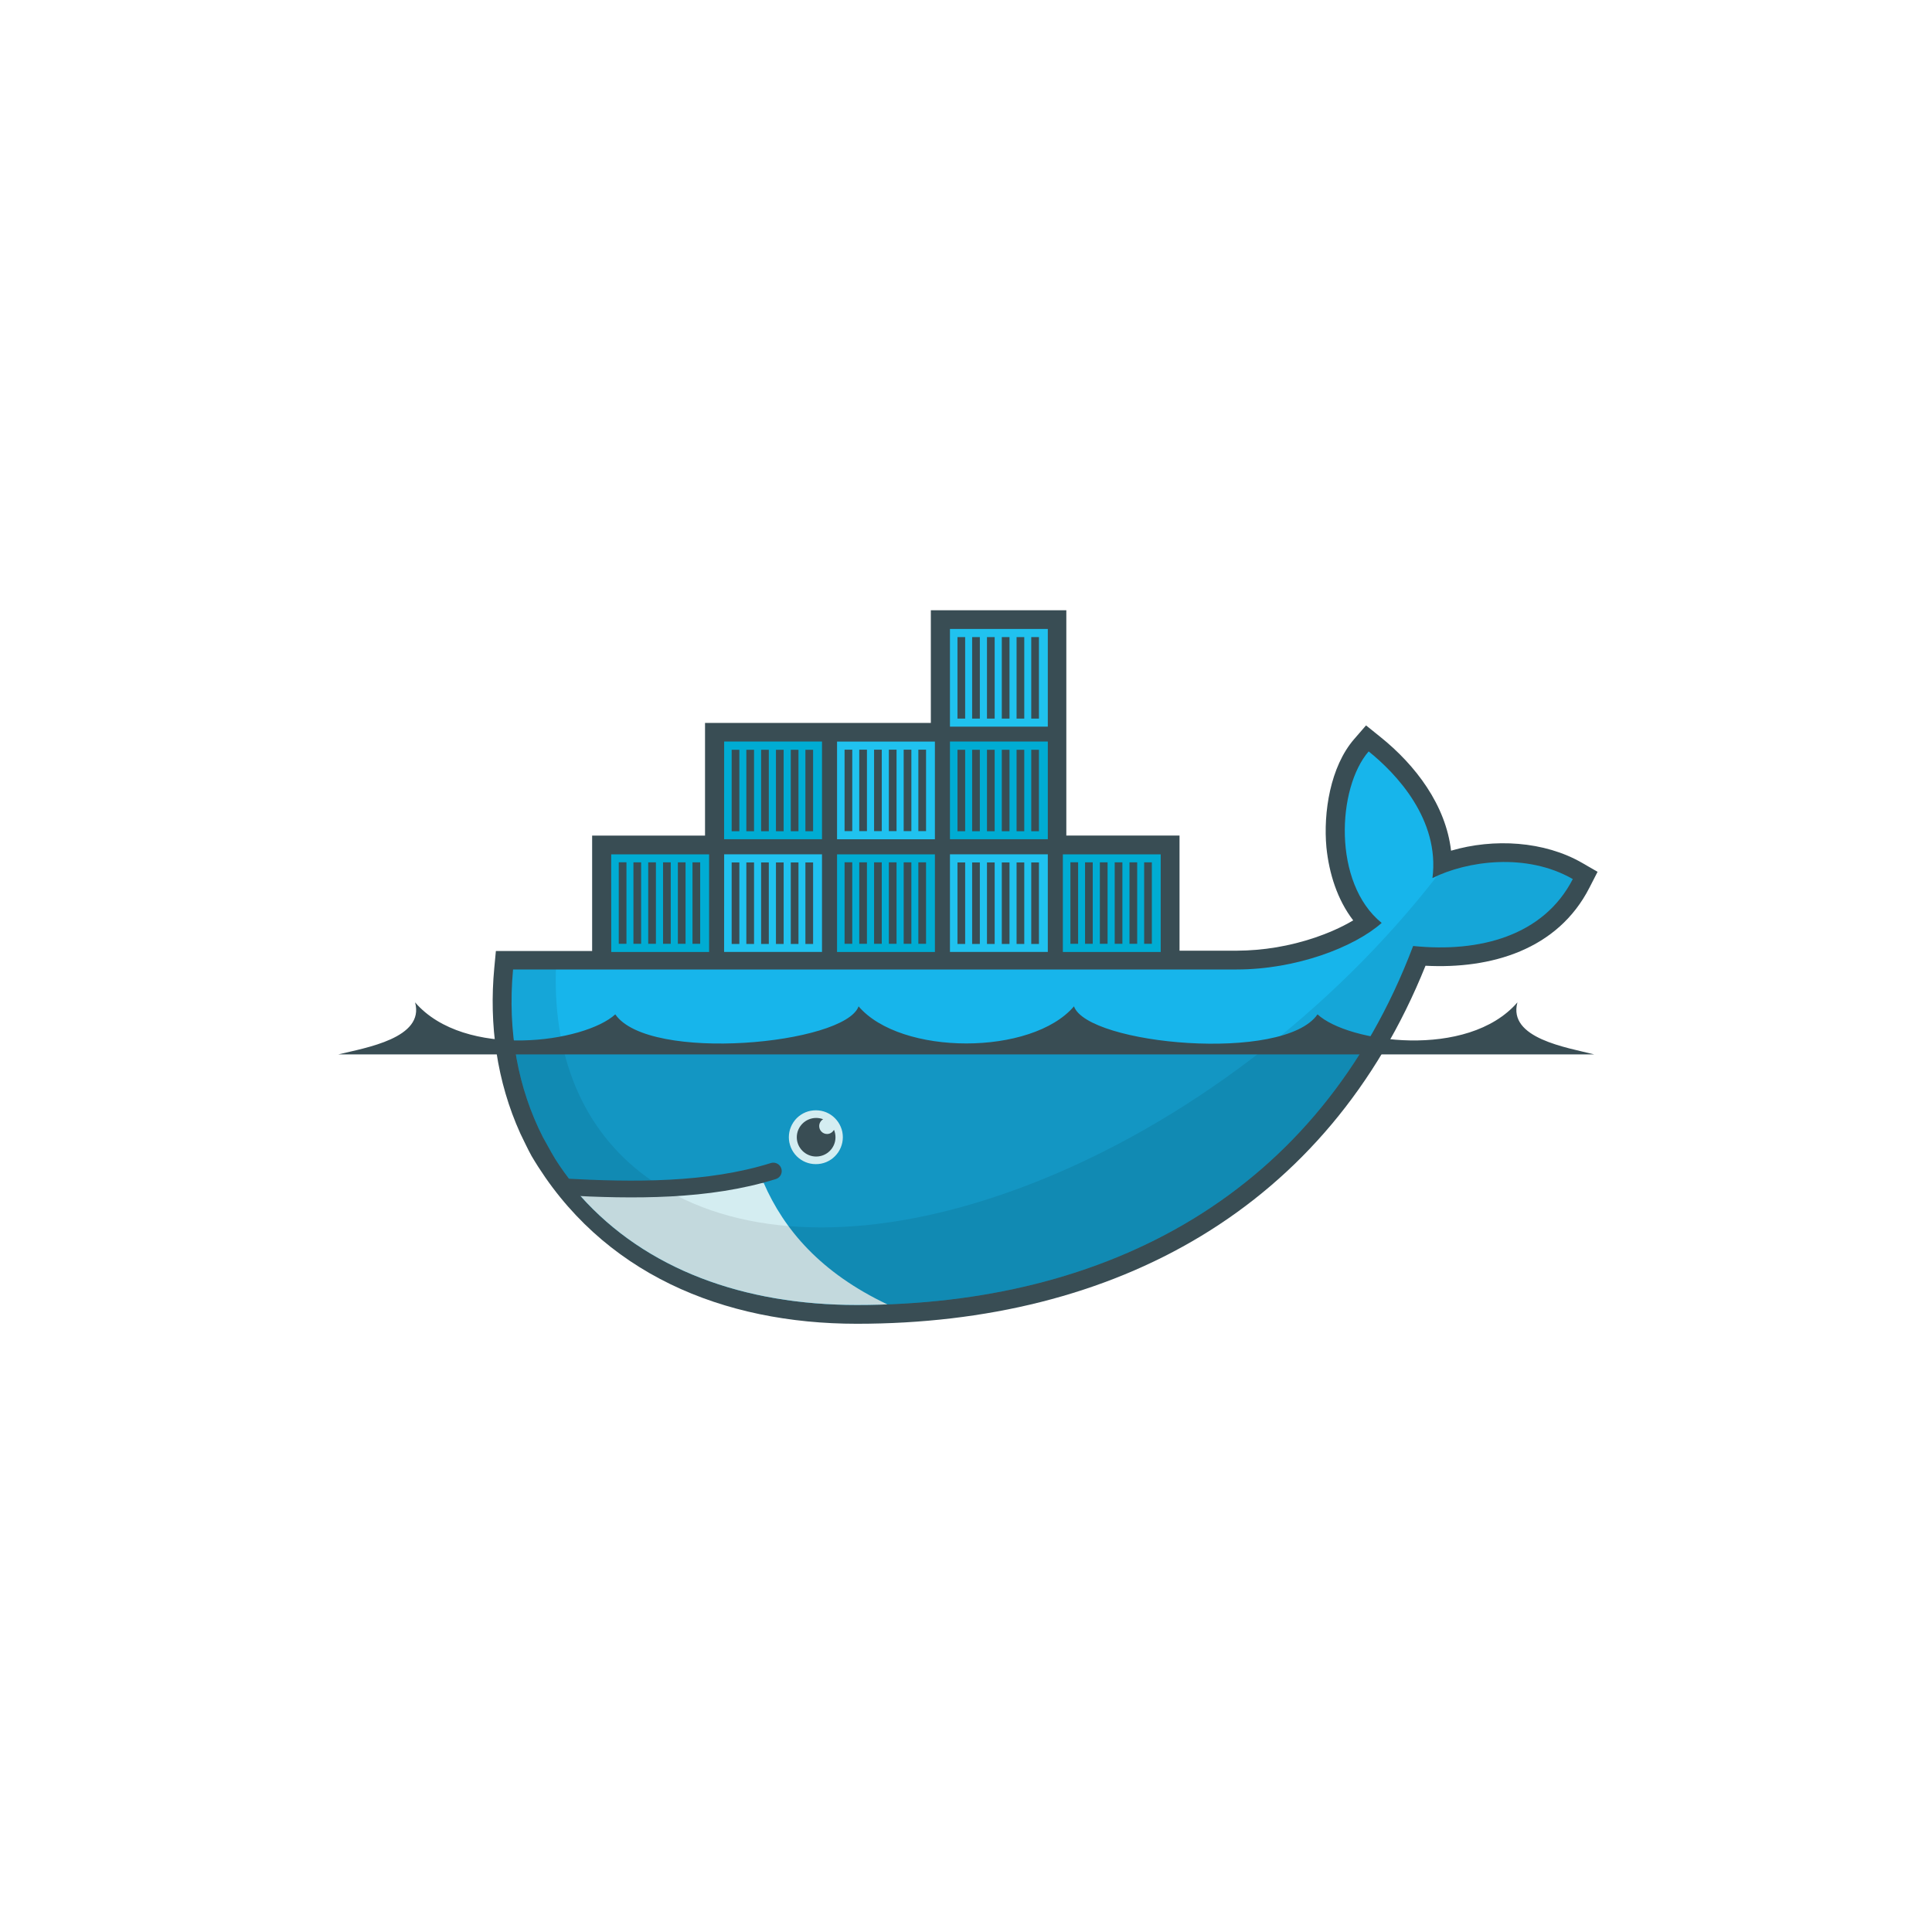 <svg xmlns="http://www.w3.org/2000/svg" xmlns:xlink="http://www.w3.org/1999/xlink" width="200" zoomAndPan="magnify" viewBox="0 0 150 150" height="200" preserveAspectRatio="xMidYMid meet" version="1.0"><defs><clipPath id="572f80bc11"><path d="M 38 47.281 L 124.66 47.281 L 124.66 102.781 L 38 102.781 Z M 38 47.281 " clip-rule="nonzero"/></clipPath><clipPath id="fd86d3fd15"><path d="M 73 48 L 82 48 L 82 57 L 73 57 Z M 73 48 " clip-rule="nonzero"/></clipPath><clipPath id="2f79231464"><path d="M 55.406 48.137 L 55.406 65.738 L 46.973 65.738 L 46.973 74.535 L 39.91 74.535 L 39.832 75.301 C 39.391 80.094 40.227 84.516 42.156 88.297 L 42.801 89.457 C 43.184 90.152 43.645 90.805 44.121 91.441 C 44.594 92.078 44.766 92.43 45.066 92.852 C 50.16 98.562 57.754 101.316 66.523 101.316 C 85.941 101.316 102.422 92.73 109.715 73.445 C 114.887 73.977 119.852 72.652 122.113 68.246 C 118.508 66.172 113.879 66.836 111.211 68.176 L 118.281 48.137 L 90.676 65.734 L 81.859 65.734 L 81.859 48.137 Z M 55.406 48.137 " clip-rule="nonzero"/></clipPath><clipPath id="7de2b22465"><path d="M 74 49 L 81 49 L 81 56 L 74 56 Z M 74 49 " clip-rule="nonzero"/></clipPath><clipPath id="34863754c8"><path d="M 55.406 48.137 L 55.406 65.738 L 46.973 65.738 L 46.973 74.535 L 39.91 74.535 L 39.832 75.301 C 39.391 80.094 40.227 84.516 42.156 88.297 L 42.801 89.457 C 43.184 90.152 43.645 90.805 44.121 91.441 C 44.594 92.078 44.766 92.43 45.066 92.852 C 50.16 98.562 57.754 101.316 66.523 101.316 C 85.941 101.316 102.422 92.73 109.715 73.445 C 114.887 73.977 119.852 72.652 122.113 68.246 C 118.508 66.172 113.879 66.836 111.211 68.176 L 118.281 48.137 L 90.676 65.734 L 81.859 65.734 L 81.859 48.137 Z M 55.406 48.137 " clip-rule="nonzero"/></clipPath><clipPath id="11a69b334a"><path d="M 74 49 L 81 49 L 81 57 L 74 57 Z M 74 49 " clip-rule="nonzero"/></clipPath><clipPath id="a52c0e9c2d"><path d="M 55.406 48.137 L 55.406 65.738 L 46.973 65.738 L 46.973 74.535 L 39.91 74.535 L 39.832 75.301 C 39.391 80.094 40.227 84.516 42.156 88.297 L 42.801 89.457 C 43.184 90.152 43.645 90.805 44.121 91.441 C 44.594 92.078 44.766 92.43 45.066 92.852 C 50.16 98.562 57.754 101.316 66.523 101.316 C 85.941 101.316 102.422 92.73 109.715 73.445 C 114.887 73.977 119.852 72.652 122.113 68.246 C 118.508 66.172 113.879 66.836 111.211 68.176 L 118.281 48.137 L 90.676 65.734 L 81.859 65.734 L 81.859 48.137 Z M 55.406 48.137 " clip-rule="nonzero"/></clipPath><clipPath id="b7eac6c31f"><path d="M 82 48 L 91 48 L 91 57 L 82 57 Z M 82 48 " clip-rule="nonzero"/></clipPath><clipPath id="5995220bb5"><path d="M 55.406 48.137 L 55.406 65.738 L 46.973 65.738 L 46.973 74.535 L 39.91 74.535 L 39.832 75.301 C 39.391 80.094 40.227 84.516 42.156 88.297 L 42.801 89.457 C 43.184 90.152 43.645 90.805 44.121 91.441 C 44.594 92.078 44.766 92.43 45.066 92.852 C 50.16 98.562 57.754 101.316 66.523 101.316 C 85.941 101.316 102.422 92.73 109.715 73.445 C 114.887 73.977 119.852 72.652 122.113 68.246 C 118.508 66.172 113.879 66.836 111.211 68.176 L 118.281 48.137 L 90.676 65.734 L 81.859 65.734 L 81.859 48.137 Z M 55.406 48.137 " clip-rule="nonzero"/></clipPath><clipPath id="214174c886"><path d="M 83 49 L 90 49 L 90 56 L 83 56 Z M 83 49 " clip-rule="nonzero"/></clipPath><clipPath id="c77d9eb66c"><path d="M 55.406 48.137 L 55.406 65.738 L 46.973 65.738 L 46.973 74.535 L 39.91 74.535 L 39.832 75.301 C 39.391 80.094 40.227 84.516 42.156 88.297 L 42.801 89.457 C 43.184 90.152 43.645 90.805 44.121 91.441 C 44.594 92.078 44.766 92.43 45.066 92.852 C 50.16 98.562 57.754 101.316 66.523 101.316 C 85.941 101.316 102.422 92.73 109.715 73.445 C 114.887 73.977 119.852 72.652 122.113 68.246 C 118.508 66.172 113.879 66.836 111.211 68.176 L 118.281 48.137 L 90.676 65.734 L 81.859 65.734 L 81.859 48.137 Z M 55.406 48.137 " clip-rule="nonzero"/></clipPath><clipPath id="2b5c4e6cca"><path d="M 83 49 L 90 49 L 90 57 L 83 57 Z M 83 49 " clip-rule="nonzero"/></clipPath><clipPath id="5fa509de8b"><path d="M 55.406 48.137 L 55.406 65.738 L 46.973 65.738 L 46.973 74.535 L 39.91 74.535 L 39.832 75.301 C 39.391 80.094 40.227 84.516 42.156 88.297 L 42.801 89.457 C 43.184 90.152 43.645 90.805 44.121 91.441 C 44.594 92.078 44.766 92.43 45.066 92.852 C 50.16 98.562 57.754 101.316 66.523 101.316 C 85.941 101.316 102.422 92.73 109.715 73.445 C 114.887 73.977 119.852 72.652 122.113 68.246 C 118.508 66.172 113.879 66.836 111.211 68.176 L 118.281 48.137 L 90.676 65.734 L 81.859 65.734 L 81.859 48.137 Z M 55.406 48.137 " clip-rule="nonzero"/></clipPath><clipPath id="729d2ac55d"><path d="M 39.688 57 L 47 57 L 47 66 L 39.688 66 Z M 39.688 57 " clip-rule="nonzero"/></clipPath><clipPath id="54eefe29d0"><path d="M 55.406 48.137 L 55.406 65.738 L 46.973 65.738 L 46.973 74.535 L 39.91 74.535 L 39.832 75.301 C 39.391 80.094 40.227 84.516 42.156 88.297 L 42.801 89.457 C 43.184 90.152 43.645 90.805 44.121 91.441 C 44.594 92.078 44.766 92.43 45.066 92.852 C 50.16 98.562 57.754 101.316 66.523 101.316 C 85.941 101.316 102.422 92.73 109.715 73.445 C 114.887 73.977 119.852 72.652 122.113 68.246 C 118.508 66.172 113.879 66.836 111.211 68.176 L 118.281 48.137 L 90.676 65.734 L 81.859 65.734 L 81.859 48.137 Z M 55.406 48.137 " clip-rule="nonzero"/></clipPath><clipPath id="c11cb0240e"><path d="M 39.688 66 L 47 66 L 47 74 L 39.688 74 Z M 39.688 66 " clip-rule="nonzero"/></clipPath><clipPath id="a825f0b4ec"><path d="M 55.406 48.137 L 55.406 65.738 L 46.973 65.738 L 46.973 74.535 L 39.91 74.535 L 39.832 75.301 C 39.391 80.094 40.227 84.516 42.156 88.297 L 42.801 89.457 C 43.184 90.152 43.645 90.805 44.121 91.441 C 44.594 92.078 44.766 92.43 45.066 92.852 C 50.16 98.562 57.754 101.316 66.523 101.316 C 85.941 101.316 102.422 92.73 109.715 73.445 C 114.887 73.977 119.852 72.652 122.113 68.246 C 118.508 66.172 113.879 66.836 111.211 68.176 L 118.281 48.137 L 90.676 65.734 L 81.859 65.734 L 81.859 48.137 Z M 55.406 48.137 " clip-rule="nonzero"/></clipPath><clipPath id="50fc86f7f6"><path d="M 39.688 58 L 46 58 L 46 65 L 39.688 65 Z M 39.688 58 " clip-rule="nonzero"/></clipPath><clipPath id="34f84d6012"><path d="M 55.406 48.137 L 55.406 65.738 L 46.973 65.738 L 46.973 74.535 L 39.91 74.535 L 39.832 75.301 C 39.391 80.094 40.227 84.516 42.156 88.297 L 42.801 89.457 C 43.184 90.152 43.645 90.805 44.121 91.441 C 44.594 92.078 44.766 92.43 45.066 92.852 C 50.16 98.562 57.754 101.316 66.523 101.316 C 85.941 101.316 102.422 92.73 109.715 73.445 C 114.887 73.977 119.852 72.652 122.113 68.246 C 118.508 66.172 113.879 66.836 111.211 68.176 L 118.281 48.137 L 90.676 65.734 L 81.859 65.734 L 81.859 48.137 Z M 55.406 48.137 " clip-rule="nonzero"/></clipPath><clipPath id="2df0992f22"><path d="M 39.688 57 L 46 57 L 46 65 L 39.688 65 Z M 39.688 57 " clip-rule="nonzero"/></clipPath><clipPath id="b6676ef347"><path d="M 55.406 48.137 L 55.406 65.738 L 46.973 65.738 L 46.973 74.535 L 39.91 74.535 L 39.832 75.301 C 39.391 80.094 40.227 84.516 42.156 88.297 L 42.801 89.457 C 43.184 90.152 43.645 90.805 44.121 91.441 C 44.594 92.078 44.766 92.43 45.066 92.852 C 50.16 98.562 57.754 101.316 66.523 101.316 C 85.941 101.316 102.422 92.73 109.715 73.445 C 114.887 73.977 119.852 72.652 122.113 68.246 C 118.508 66.172 113.879 66.836 111.211 68.176 L 118.281 48.137 L 90.676 65.734 L 81.859 65.734 L 81.859 48.137 Z M 55.406 48.137 " clip-rule="nonzero"/></clipPath><clipPath id="ba49a60bae"><path d="M 39.688 66 L 46 66 L 46 74 L 39.688 74 Z M 39.688 66 " clip-rule="nonzero"/></clipPath><clipPath id="2b91f75c86"><path d="M 55.406 48.137 L 55.406 65.738 L 46.973 65.738 L 46.973 74.535 L 39.91 74.535 L 39.832 75.301 C 39.391 80.094 40.227 84.516 42.156 88.297 L 42.801 89.457 C 43.184 90.152 43.645 90.805 44.121 91.441 C 44.594 92.078 44.766 92.43 45.066 92.852 C 50.16 98.562 57.754 101.316 66.523 101.316 C 85.941 101.316 102.422 92.73 109.715 73.445 C 114.887 73.977 119.852 72.652 122.113 68.246 C 118.508 66.172 113.879 66.836 111.211 68.176 L 118.281 48.137 L 90.676 65.734 L 81.859 65.734 L 81.859 48.137 Z M 55.406 48.137 " clip-rule="nonzero"/></clipPath><clipPath id="2e6b48a18b"><path d="M 47 66 L 56 66 L 56 74 L 47 74 Z M 47 66 " clip-rule="nonzero"/></clipPath><clipPath id="159bf267bb"><path d="M 55.406 48.137 L 55.406 65.738 L 46.973 65.738 L 46.973 74.535 L 39.91 74.535 L 39.832 75.301 C 39.391 80.094 40.227 84.516 42.156 88.297 L 42.801 89.457 C 43.184 90.152 43.645 90.805 44.121 91.441 C 44.594 92.078 44.766 92.43 45.066 92.852 C 50.16 98.562 57.754 101.316 66.523 101.316 C 85.941 101.316 102.422 92.73 109.715 73.445 C 114.887 73.977 119.852 72.652 122.113 68.246 C 118.508 66.172 113.879 66.836 111.211 68.176 L 118.281 48.137 L 90.676 65.734 L 81.859 65.734 L 81.859 48.137 Z M 55.406 48.137 " clip-rule="nonzero"/></clipPath><clipPath id="dbb2fbbd99"><path d="M 47 57 L 56 57 L 56 66 L 47 66 Z M 47 57 " clip-rule="nonzero"/></clipPath><clipPath id="2346ee0d44"><path d="M 55.406 48.137 L 55.406 65.738 L 46.973 65.738 L 46.973 74.535 L 39.91 74.535 L 39.832 75.301 C 39.391 80.094 40.227 84.516 42.156 88.297 L 42.801 89.457 C 43.184 90.152 43.645 90.805 44.121 91.441 C 44.594 92.078 44.766 92.43 45.066 92.852 C 50.16 98.562 57.754 101.316 66.523 101.316 C 85.941 101.316 102.422 92.73 109.715 73.445 C 114.887 73.977 119.852 72.652 122.113 68.246 C 118.508 66.172 113.879 66.836 111.211 68.176 L 118.281 48.137 L 90.676 65.734 L 81.859 65.734 L 81.859 48.137 Z M 55.406 48.137 " clip-rule="nonzero"/></clipPath><clipPath id="9d18cd8e8a"><path d="M 48 66 L 55 66 L 55 74 L 48 74 Z M 48 66 " clip-rule="nonzero"/></clipPath><clipPath id="9bb950e4e9"><path d="M 55.406 48.137 L 55.406 65.738 L 46.973 65.738 L 46.973 74.535 L 39.91 74.535 L 39.832 75.301 C 39.391 80.094 40.227 84.516 42.156 88.297 L 42.801 89.457 C 43.184 90.152 43.645 90.805 44.121 91.441 C 44.594 92.078 44.766 92.43 45.066 92.852 C 50.16 98.562 57.754 101.316 66.523 101.316 C 85.941 101.316 102.422 92.73 109.715 73.445 C 114.887 73.977 119.852 72.652 122.113 68.246 C 118.508 66.172 113.879 66.836 111.211 68.176 L 118.281 48.137 L 90.676 65.734 L 81.859 65.734 L 81.859 48.137 Z M 55.406 48.137 " clip-rule="nonzero"/></clipPath><clipPath id="0514877b0f"><path d="M 48 58 L 55 58 L 55 65 L 48 65 Z M 48 58 " clip-rule="nonzero"/></clipPath><clipPath id="1ec7aeef05"><path d="M 55.406 48.137 L 55.406 65.738 L 46.973 65.738 L 46.973 74.535 L 39.91 74.535 L 39.832 75.301 C 39.391 80.094 40.227 84.516 42.156 88.297 L 42.801 89.457 C 43.184 90.152 43.645 90.805 44.121 91.441 C 44.594 92.078 44.766 92.43 45.066 92.852 C 50.16 98.562 57.754 101.316 66.523 101.316 C 85.941 101.316 102.422 92.73 109.715 73.445 C 114.887 73.977 119.852 72.652 122.113 68.246 C 118.508 66.172 113.879 66.836 111.211 68.176 L 118.281 48.137 L 90.676 65.734 L 81.859 65.734 L 81.859 48.137 Z M 55.406 48.137 " clip-rule="nonzero"/></clipPath><clipPath id="8e8ba47b7c"><path d="M 48 57 L 55 57 L 55 65 L 48 65 Z M 48 57 " clip-rule="nonzero"/></clipPath><clipPath id="b5df4c93b1"><path d="M 55.406 48.137 L 55.406 65.738 L 46.973 65.738 L 46.973 74.535 L 39.91 74.535 L 39.832 75.301 C 39.391 80.094 40.227 84.516 42.156 88.297 L 42.801 89.457 C 43.184 90.152 43.645 90.805 44.121 91.441 C 44.594 92.078 44.766 92.43 45.066 92.852 C 50.16 98.562 57.754 101.316 66.523 101.316 C 85.941 101.316 102.422 92.73 109.715 73.445 C 114.887 73.977 119.852 72.652 122.113 68.246 C 118.508 66.172 113.879 66.836 111.211 68.176 L 118.281 48.137 L 90.676 65.734 L 81.859 65.734 L 81.859 48.137 Z M 55.406 48.137 " clip-rule="nonzero"/></clipPath><clipPath id="ebe0f24bb3"><path d="M 56 57 L 64 57 L 64 66 L 56 66 Z M 56 57 " clip-rule="nonzero"/></clipPath><clipPath id="3600b1a8b8"><path d="M 55.406 48.137 L 55.406 65.738 L 46.973 65.738 L 46.973 74.535 L 39.91 74.535 L 39.832 75.301 C 39.391 80.094 40.227 84.516 42.156 88.297 L 42.801 89.457 C 43.184 90.152 43.645 90.805 44.121 91.441 C 44.594 92.078 44.766 92.43 45.066 92.852 C 50.16 98.562 57.754 101.316 66.523 101.316 C 85.941 101.316 102.422 92.73 109.715 73.445 C 114.887 73.977 119.852 72.652 122.113 68.246 C 118.508 66.172 113.879 66.836 111.211 68.176 L 118.281 48.137 L 90.676 65.734 L 81.859 65.734 L 81.859 48.137 Z M 55.406 48.137 " clip-rule="nonzero"/></clipPath><clipPath id="4ae54a4682"><path d="M 56 66 L 64 66 L 64 74 L 56 74 Z M 56 66 " clip-rule="nonzero"/></clipPath><clipPath id="265e2154a0"><path d="M 55.406 48.137 L 55.406 65.738 L 46.973 65.738 L 46.973 74.535 L 39.91 74.535 L 39.832 75.301 C 39.391 80.094 40.227 84.516 42.156 88.297 L 42.801 89.457 C 43.184 90.152 43.645 90.805 44.121 91.441 C 44.594 92.078 44.766 92.43 45.066 92.852 C 50.16 98.562 57.754 101.316 66.523 101.316 C 85.941 101.316 102.422 92.73 109.715 73.445 C 114.887 73.977 119.852 72.652 122.113 68.246 C 118.508 66.172 113.879 66.836 111.211 68.176 L 118.281 48.137 L 90.676 65.734 L 81.859 65.734 L 81.859 48.137 Z M 55.406 48.137 " clip-rule="nonzero"/></clipPath><clipPath id="a63eb05e94"><path d="M 57 58 L 63 58 L 63 65 L 57 65 Z M 57 58 " clip-rule="nonzero"/></clipPath><clipPath id="9ab4b0d8b9"><path d="M 55.406 48.137 L 55.406 65.738 L 46.973 65.738 L 46.973 74.535 L 39.91 74.535 L 39.832 75.301 C 39.391 80.094 40.227 84.516 42.156 88.297 L 42.801 89.457 C 43.184 90.152 43.645 90.805 44.121 91.441 C 44.594 92.078 44.766 92.43 45.066 92.852 C 50.16 98.562 57.754 101.316 66.523 101.316 C 85.941 101.316 102.422 92.73 109.715 73.445 C 114.887 73.977 119.852 72.652 122.113 68.246 C 118.508 66.172 113.879 66.836 111.211 68.176 L 118.281 48.137 L 90.676 65.734 L 81.859 65.734 L 81.859 48.137 Z M 55.406 48.137 " clip-rule="nonzero"/></clipPath><clipPath id="fcc90fca14"><path d="M 56 57 L 64 57 L 64 65 L 56 65 Z M 56 57 " clip-rule="nonzero"/></clipPath><clipPath id="18a775819a"><path d="M 55.406 48.137 L 55.406 65.738 L 46.973 65.738 L 46.973 74.535 L 39.91 74.535 L 39.832 75.301 C 39.391 80.094 40.227 84.516 42.156 88.297 L 42.801 89.457 C 43.184 90.152 43.645 90.805 44.121 91.441 C 44.594 92.078 44.766 92.43 45.066 92.852 C 50.16 98.562 57.754 101.316 66.523 101.316 C 85.941 101.316 102.422 92.73 109.715 73.445 C 114.887 73.977 119.852 72.652 122.113 68.246 C 118.508 66.172 113.879 66.836 111.211 68.176 L 118.281 48.137 L 90.676 65.734 L 81.859 65.734 L 81.859 48.137 Z M 55.406 48.137 " clip-rule="nonzero"/></clipPath><clipPath id="ed6bd4aab9"><path d="M 57 66 L 63 66 L 63 74 L 57 74 Z M 57 66 " clip-rule="nonzero"/></clipPath><clipPath id="f41567d130"><path d="M 55.406 48.137 L 55.406 65.738 L 46.973 65.738 L 46.973 74.535 L 39.91 74.535 L 39.832 75.301 C 39.391 80.094 40.227 84.516 42.156 88.297 L 42.801 89.457 C 43.184 90.152 43.645 90.805 44.121 91.441 C 44.594 92.078 44.766 92.43 45.066 92.852 C 50.16 98.562 57.754 101.316 66.523 101.316 C 85.941 101.316 102.422 92.73 109.715 73.445 C 114.887 73.977 119.852 72.652 122.113 68.246 C 118.508 66.172 113.879 66.836 111.211 68.176 L 118.281 48.137 L 90.676 65.734 L 81.859 65.734 L 81.859 48.137 Z M 55.406 48.137 " clip-rule="nonzero"/></clipPath><clipPath id="61480637a2"><path d="M 56 66 L 64 66 L 64 74 L 56 74 Z M 56 66 " clip-rule="nonzero"/></clipPath><clipPath id="e393ef18eb"><path d="M 55.406 48.137 L 55.406 65.738 L 46.973 65.738 L 46.973 74.535 L 39.91 74.535 L 39.832 75.301 C 39.391 80.094 40.227 84.516 42.156 88.297 L 42.801 89.457 C 43.184 90.152 43.645 90.805 44.121 91.441 C 44.594 92.078 44.766 92.43 45.066 92.852 C 50.16 98.562 57.754 101.316 66.523 101.316 C 85.941 101.316 102.422 92.73 109.715 73.445 C 114.887 73.977 119.852 72.652 122.113 68.246 C 118.508 66.172 113.879 66.836 111.211 68.176 L 118.281 48.137 L 90.676 65.734 L 81.859 65.734 L 81.859 48.137 Z M 55.406 48.137 " clip-rule="nonzero"/></clipPath><clipPath id="c2f0941086"><path d="M 64 66 L 73 66 L 73 74 L 64 74 Z M 64 66 " clip-rule="nonzero"/></clipPath><clipPath id="222485767d"><path d="M 55.406 48.137 L 55.406 65.738 L 46.973 65.738 L 46.973 74.535 L 39.91 74.535 L 39.832 75.301 C 39.391 80.094 40.227 84.516 42.156 88.297 L 42.801 89.457 C 43.184 90.152 43.645 90.805 44.121 91.441 C 44.594 92.078 44.766 92.43 45.066 92.852 C 50.16 98.562 57.754 101.316 66.523 101.316 C 85.941 101.316 102.422 92.73 109.715 73.445 C 114.887 73.977 119.852 72.652 122.113 68.246 C 118.508 66.172 113.879 66.836 111.211 68.176 L 118.281 48.137 L 90.676 65.734 L 81.859 65.734 L 81.859 48.137 Z M 55.406 48.137 " clip-rule="nonzero"/></clipPath><clipPath id="e1b5b09cbe"><path d="M 64 57 L 73 57 L 73 66 L 64 66 Z M 64 57 " clip-rule="nonzero"/></clipPath><clipPath id="c200f52116"><path d="M 55.406 48.137 L 55.406 65.738 L 46.973 65.738 L 46.973 74.535 L 39.91 74.535 L 39.832 75.301 C 39.391 80.094 40.227 84.516 42.156 88.297 L 42.801 89.457 C 43.184 90.152 43.645 90.805 44.121 91.441 C 44.594 92.078 44.766 92.43 45.066 92.852 C 50.16 98.562 57.754 101.316 66.523 101.316 C 85.941 101.316 102.422 92.73 109.715 73.445 C 114.887 73.977 119.852 72.652 122.113 68.246 C 118.508 66.172 113.879 66.836 111.211 68.176 L 118.281 48.137 L 90.676 65.734 L 81.859 65.734 L 81.859 48.137 Z M 55.406 48.137 " clip-rule="nonzero"/></clipPath><clipPath id="7c85579f4f"><path d="M 65 66 L 72 66 L 72 74 L 65 74 Z M 65 66 " clip-rule="nonzero"/></clipPath><clipPath id="b36abbacdc"><path d="M 55.406 48.137 L 55.406 65.738 L 46.973 65.738 L 46.973 74.535 L 39.91 74.535 L 39.832 75.301 C 39.391 80.094 40.227 84.516 42.156 88.297 L 42.801 89.457 C 43.184 90.152 43.645 90.805 44.121 91.441 C 44.594 92.078 44.766 92.43 45.066 92.852 C 50.16 98.562 57.754 101.316 66.523 101.316 C 85.941 101.316 102.422 92.73 109.715 73.445 C 114.887 73.977 119.852 72.652 122.113 68.246 C 118.508 66.172 113.879 66.836 111.211 68.176 L 118.281 48.137 L 90.676 65.734 L 81.859 65.734 L 81.859 48.137 Z M 55.406 48.137 " clip-rule="nonzero"/></clipPath><clipPath id="dc7093f2d0"><path d="M 65 58 L 72 58 L 72 65 L 65 65 Z M 65 58 " clip-rule="nonzero"/></clipPath><clipPath id="6bb5a98ee8"><path d="M 55.406 48.137 L 55.406 65.738 L 46.973 65.738 L 46.973 74.535 L 39.91 74.535 L 39.832 75.301 C 39.391 80.094 40.227 84.516 42.156 88.297 L 42.801 89.457 C 43.184 90.152 43.645 90.805 44.121 91.441 C 44.594 92.078 44.766 92.43 45.066 92.852 C 50.16 98.562 57.754 101.316 66.523 101.316 C 85.941 101.316 102.422 92.73 109.715 73.445 C 114.887 73.977 119.852 72.652 122.113 68.246 C 118.508 66.172 113.879 66.836 111.211 68.176 L 118.281 48.137 L 90.676 65.734 L 81.859 65.734 L 81.859 48.137 Z M 55.406 48.137 " clip-rule="nonzero"/></clipPath><clipPath id="5a274cbb24"><path d="M 65 57 L 72 57 L 72 65 L 65 65 Z M 65 57 " clip-rule="nonzero"/></clipPath><clipPath id="3a49651470"><path d="M 55.406 48.137 L 55.406 65.738 L 46.973 65.738 L 46.973 74.535 L 39.91 74.535 L 39.832 75.301 C 39.391 80.094 40.227 84.516 42.156 88.297 L 42.801 89.457 C 43.184 90.152 43.645 90.805 44.121 91.441 C 44.594 92.078 44.766 92.43 45.066 92.852 C 50.16 98.562 57.754 101.316 66.523 101.316 C 85.941 101.316 102.422 92.73 109.715 73.445 C 114.887 73.977 119.852 72.652 122.113 68.246 C 118.508 66.172 113.879 66.836 111.211 68.176 L 118.281 48.137 L 90.676 65.734 L 81.859 65.734 L 81.859 48.137 Z M 55.406 48.137 " clip-rule="nonzero"/></clipPath><clipPath id="eea6a781d0"><path d="M 73 57 L 82 57 L 82 66 L 73 66 Z M 73 57 " clip-rule="nonzero"/></clipPath><clipPath id="f9171faaae"><path d="M 55.406 48.137 L 55.406 65.738 L 46.973 65.738 L 46.973 74.535 L 39.91 74.535 L 39.832 75.301 C 39.391 80.094 40.227 84.516 42.156 88.297 L 42.801 89.457 C 43.184 90.152 43.645 90.805 44.121 91.441 C 44.594 92.078 44.766 92.43 45.066 92.852 C 50.16 98.562 57.754 101.316 66.523 101.316 C 85.941 101.316 102.422 92.73 109.715 73.445 C 114.887 73.977 119.852 72.652 122.113 68.246 C 118.508 66.172 113.879 66.836 111.211 68.176 L 118.281 48.137 L 90.676 65.734 L 81.859 65.734 L 81.859 48.137 Z M 55.406 48.137 " clip-rule="nonzero"/></clipPath><clipPath id="ce179cf5b7"><path d="M 73 66 L 82 66 L 82 74 L 73 74 Z M 73 66 " clip-rule="nonzero"/></clipPath><clipPath id="e8b00ecc39"><path d="M 55.406 48.137 L 55.406 65.738 L 46.973 65.738 L 46.973 74.535 L 39.91 74.535 L 39.832 75.301 C 39.391 80.094 40.227 84.516 42.156 88.297 L 42.801 89.457 C 43.184 90.152 43.645 90.805 44.121 91.441 C 44.594 92.078 44.766 92.43 45.066 92.852 C 50.16 98.562 57.754 101.316 66.523 101.316 C 85.941 101.316 102.422 92.73 109.715 73.445 C 114.887 73.977 119.852 72.652 122.113 68.246 C 118.508 66.172 113.879 66.836 111.211 68.176 L 118.281 48.137 L 90.676 65.734 L 81.859 65.734 L 81.859 48.137 Z M 55.406 48.137 " clip-rule="nonzero"/></clipPath><clipPath id="5f4b1eee9a"><path d="M 74 58 L 81 58 L 81 65 L 74 65 Z M 74 58 " clip-rule="nonzero"/></clipPath><clipPath id="c220e14180"><path d="M 55.406 48.137 L 55.406 65.738 L 46.973 65.738 L 46.973 74.535 L 39.91 74.535 L 39.832 75.301 C 39.391 80.094 40.227 84.516 42.156 88.297 L 42.801 89.457 C 43.184 90.152 43.645 90.805 44.121 91.441 C 44.594 92.078 44.766 92.43 45.066 92.852 C 50.16 98.562 57.754 101.316 66.523 101.316 C 85.941 101.316 102.422 92.73 109.715 73.445 C 114.887 73.977 119.852 72.652 122.113 68.246 C 118.508 66.172 113.879 66.836 111.211 68.176 L 118.281 48.137 L 90.676 65.734 L 81.859 65.734 L 81.859 48.137 Z M 55.406 48.137 " clip-rule="nonzero"/></clipPath><clipPath id="eb509170f0"><path d="M 74 57 L 81 57 L 81 65 L 74 65 Z M 74 57 " clip-rule="nonzero"/></clipPath><clipPath id="1cadfa7eff"><path d="M 55.406 48.137 L 55.406 65.738 L 46.973 65.738 L 46.973 74.535 L 39.91 74.535 L 39.832 75.301 C 39.391 80.094 40.227 84.516 42.156 88.297 L 42.801 89.457 C 43.184 90.152 43.645 90.805 44.121 91.441 C 44.594 92.078 44.766 92.43 45.066 92.852 C 50.16 98.562 57.754 101.316 66.523 101.316 C 85.941 101.316 102.422 92.73 109.715 73.445 C 114.887 73.977 119.852 72.652 122.113 68.246 C 118.508 66.172 113.879 66.836 111.211 68.176 L 118.281 48.137 L 90.676 65.734 L 81.859 65.734 L 81.859 48.137 Z M 55.406 48.137 " clip-rule="nonzero"/></clipPath><clipPath id="f0ca0b3c84"><path d="M 74 66 L 81 66 L 81 74 L 74 74 Z M 74 66 " clip-rule="nonzero"/></clipPath><clipPath id="a09c837efc"><path d="M 55.406 48.137 L 55.406 65.738 L 46.973 65.738 L 46.973 74.535 L 39.91 74.535 L 39.832 75.301 C 39.391 80.094 40.227 84.516 42.156 88.297 L 42.801 89.457 C 43.184 90.152 43.645 90.805 44.121 91.441 C 44.594 92.078 44.766 92.43 45.066 92.852 C 50.16 98.562 57.754 101.316 66.523 101.316 C 85.941 101.316 102.422 92.73 109.715 73.445 C 114.887 73.977 119.852 72.652 122.113 68.246 C 118.508 66.172 113.879 66.836 111.211 68.176 L 118.281 48.137 L 90.676 65.734 L 81.859 65.734 L 81.859 48.137 Z M 55.406 48.137 " clip-rule="nonzero"/></clipPath><clipPath id="0134c74a0b"><path d="M 82 66 L 91 66 L 91 74 L 82 74 Z M 82 66 " clip-rule="nonzero"/></clipPath><clipPath id="0036c33227"><path d="M 55.406 48.137 L 55.406 65.738 L 46.973 65.738 L 46.973 74.535 L 39.91 74.535 L 39.832 75.301 C 39.391 80.094 40.227 84.516 42.156 88.297 L 42.801 89.457 C 43.184 90.152 43.645 90.805 44.121 91.441 C 44.594 92.078 44.766 92.43 45.066 92.852 C 50.16 98.562 57.754 101.316 66.523 101.316 C 85.941 101.316 102.422 92.73 109.715 73.445 C 114.887 73.977 119.852 72.652 122.113 68.246 C 118.508 66.172 113.879 66.836 111.211 68.176 L 118.281 48.137 L 90.676 65.734 L 81.859 65.734 L 81.859 48.137 Z M 55.406 48.137 " clip-rule="nonzero"/></clipPath><clipPath id="95d8684621"><path d="M 82 57 L 91 57 L 91 66 L 82 66 Z M 82 57 " clip-rule="nonzero"/></clipPath><clipPath id="60ebd6d89d"><path d="M 55.406 48.137 L 55.406 65.738 L 46.973 65.738 L 46.973 74.535 L 39.91 74.535 L 39.832 75.301 C 39.391 80.094 40.227 84.516 42.156 88.297 L 42.801 89.457 C 43.184 90.152 43.645 90.805 44.121 91.441 C 44.594 92.078 44.766 92.43 45.066 92.852 C 50.16 98.562 57.754 101.316 66.523 101.316 C 85.941 101.316 102.422 92.73 109.715 73.445 C 114.887 73.977 119.852 72.652 122.113 68.246 C 118.508 66.172 113.879 66.836 111.211 68.176 L 118.281 48.137 L 90.676 65.734 L 81.859 65.734 L 81.859 48.137 Z M 55.406 48.137 " clip-rule="nonzero"/></clipPath><clipPath id="dcd8e47e17"><path d="M 83 66 L 90 66 L 90 74 L 83 74 Z M 83 66 " clip-rule="nonzero"/></clipPath><clipPath id="9fb5599747"><path d="M 55.406 48.137 L 55.406 65.738 L 46.973 65.738 L 46.973 74.535 L 39.91 74.535 L 39.832 75.301 C 39.391 80.094 40.227 84.516 42.156 88.297 L 42.801 89.457 C 43.184 90.152 43.645 90.805 44.121 91.441 C 44.594 92.078 44.766 92.43 45.066 92.852 C 50.16 98.562 57.754 101.316 66.523 101.316 C 85.941 101.316 102.422 92.73 109.715 73.445 C 114.887 73.977 119.852 72.652 122.113 68.246 C 118.508 66.172 113.879 66.836 111.211 68.176 L 118.281 48.137 L 90.676 65.734 L 81.859 65.734 L 81.859 48.137 Z M 55.406 48.137 " clip-rule="nonzero"/></clipPath><clipPath id="5cf1c1620a"><path d="M 83 58 L 90 58 L 90 65 L 83 65 Z M 83 58 " clip-rule="nonzero"/></clipPath><clipPath id="6552095c90"><path d="M 55.406 48.137 L 55.406 65.738 L 46.973 65.738 L 46.973 74.535 L 39.91 74.535 L 39.832 75.301 C 39.391 80.094 40.227 84.516 42.156 88.297 L 42.801 89.457 C 43.184 90.152 43.645 90.805 44.121 91.441 C 44.594 92.078 44.766 92.43 45.066 92.852 C 50.16 98.562 57.754 101.316 66.523 101.316 C 85.941 101.316 102.422 92.73 109.715 73.445 C 114.887 73.977 119.852 72.652 122.113 68.246 C 118.508 66.172 113.879 66.836 111.211 68.176 L 118.281 48.137 L 90.676 65.734 L 81.859 65.734 L 81.859 48.137 Z M 55.406 48.137 " clip-rule="nonzero"/></clipPath><clipPath id="d841a10f5f"><path d="M 83 57 L 90 57 L 90 65 L 83 65 Z M 83 57 " clip-rule="nonzero"/></clipPath><clipPath id="c5b0ba3adc"><path d="M 55.406 48.137 L 55.406 65.738 L 46.973 65.738 L 46.973 74.535 L 39.91 74.535 L 39.832 75.301 C 39.391 80.094 40.227 84.516 42.156 88.297 L 42.801 89.457 C 43.184 90.152 43.645 90.805 44.121 91.441 C 44.594 92.078 44.766 92.43 45.066 92.852 C 50.16 98.562 57.754 101.316 66.523 101.316 C 85.941 101.316 102.422 92.73 109.715 73.445 C 114.887 73.977 119.852 72.652 122.113 68.246 C 118.508 66.172 113.879 66.836 111.211 68.176 L 118.281 48.137 L 90.676 65.734 L 81.859 65.734 L 81.859 48.137 Z M 55.406 48.137 " clip-rule="nonzero"/></clipPath><clipPath id="cce339ff0a"><path d="M 39.688 58 L 122.113 58 L 122.113 101.316 L 39.688 101.316 Z M 39.688 58 " clip-rule="nonzero"/></clipPath><clipPath id="c757a55b07"><path d="M 55.406 48.137 L 55.406 65.738 L 46.973 65.738 L 46.973 74.535 L 39.91 74.535 L 39.832 75.301 C 39.391 80.094 40.227 84.516 42.156 88.297 L 42.801 89.457 C 43.184 90.152 43.645 90.805 44.121 91.441 C 44.594 92.078 44.766 92.43 45.066 92.852 C 50.16 98.562 57.754 101.316 66.523 101.316 C 85.941 101.316 102.422 92.73 109.715 73.445 C 114.887 73.977 119.852 72.652 122.113 68.246 C 118.508 66.172 113.879 66.836 111.211 68.176 L 118.281 48.137 L 90.676 65.734 L 81.859 65.734 L 81.859 48.137 Z M 55.406 48.137 " clip-rule="nonzero"/></clipPath><clipPath id="2224f2dd39"><path d="M 39.688 81 L 122.113 81 L 122.113 101.316 L 39.688 101.316 Z M 39.688 81 " clip-rule="nonzero"/></clipPath><clipPath id="9ad554be88"><path d="M 55.406 48.137 L 55.406 65.738 L 46.973 65.738 L 46.973 74.535 L 39.91 74.535 L 39.832 75.301 C 39.391 80.094 40.227 84.516 42.156 88.297 L 42.801 89.457 C 43.184 90.152 43.645 90.805 44.121 91.441 C 44.594 92.078 44.766 92.43 45.066 92.852 C 50.16 98.562 57.754 101.316 66.523 101.316 C 85.941 101.316 102.422 92.73 109.715 73.445 C 114.887 73.977 119.852 72.652 122.113 68.246 C 118.508 66.172 113.879 66.836 111.211 68.176 L 118.281 48.137 L 90.676 65.734 L 81.859 65.734 L 81.859 48.137 Z M 55.406 48.137 " clip-rule="nonzero"/></clipPath><clipPath id="4b3fbab478"><path d="M 43 91 L 69 91 L 69 101.316 L 43 101.316 Z M 43 91 " clip-rule="nonzero"/></clipPath><clipPath id="37093a7ded"><path d="M 55.406 48.137 L 55.406 65.738 L 46.973 65.738 L 46.973 74.535 L 39.91 74.535 L 39.832 75.301 C 39.391 80.094 40.227 84.516 42.156 88.297 L 42.801 89.457 C 43.184 90.152 43.645 90.805 44.121 91.441 C 44.594 92.078 44.766 92.43 45.066 92.852 C 50.16 98.562 57.754 101.316 66.523 101.316 C 85.941 101.316 102.422 92.73 109.715 73.445 C 114.887 73.977 119.852 72.652 122.113 68.246 C 118.508 66.172 113.879 66.836 111.211 68.176 L 118.281 48.137 L 90.676 65.734 L 81.859 65.734 L 81.859 48.137 Z M 55.406 48.137 " clip-rule="nonzero"/></clipPath><clipPath id="986be67ac2"><path d="M 39.688 66 L 122.113 66 L 122.113 101.316 L 39.688 101.316 Z M 39.688 66 " clip-rule="nonzero"/></clipPath><clipPath id="968c012d40"><path d="M 55.406 48.137 L 55.406 65.738 L 46.973 65.738 L 46.973 74.535 L 39.91 74.535 L 39.832 75.301 C 39.391 80.094 40.227 84.516 42.156 88.297 L 42.801 89.457 C 43.184 90.152 43.645 90.805 44.121 91.441 C 44.594 92.078 44.766 92.43 45.066 92.852 C 50.16 98.562 57.754 101.316 66.523 101.316 C 85.941 101.316 102.422 92.73 109.715 73.445 C 114.887 73.977 119.852 72.652 122.113 68.246 C 118.508 66.172 113.879 66.836 111.211 68.176 L 118.281 48.137 L 90.676 65.734 L 81.859 65.734 L 81.859 48.137 Z M 55.406 48.137 " clip-rule="nonzero"/></clipPath></defs><g clip-path="url(#572f80bc11)"><path fill="#394d54" d="M 82.812 64.871 L 91.578 64.871 L 91.578 73.812 L 96.008 73.812 C 98.094 73.801 100.125 73.461 102.102 72.793 C 103.055 72.469 104.121 72.02 105.062 71.457 C 103.824 69.848 103.191 67.812 102.984 65.801 C 102.73 63.074 103.285 59.52 105.137 57.383 L 106.059 56.32 L 107.156 57.203 C 109.922 59.418 112.25 62.516 112.66 66.047 C 115.988 65.07 119.898 65.301 122.832 66.992 L 124.035 67.688 L 123.402 68.922 C 120.938 73.75 115.75 75.246 110.676 74.98 C 103.086 93.848 86.562 102.777 66.527 102.777 C 56.176 102.777 46.68 98.918 41.273 89.754 C 40.957 89.184 40.688 88.59 40.398 88.004 C 38.57 83.969 37.961 79.551 38.375 75.16 L 38.5 73.836 L 45.973 73.836 L 45.973 64.875 L 54.738 64.875 L 54.738 56.129 L 72.27 56.129 L 72.27 47.379 L 82.789 47.379 L 82.789 64.879 " fill-opacity="1" fill-rule="nonzero"/></g><g clip-path="url(#fd86d3fd15)"><g clip-path="url(#2f79231464)"><path fill="#20c2ef" d="M 73.754 48.832 L 81.352 48.832 L 81.352 56.414 L 73.754 56.414 Z M 73.754 48.832 " fill-opacity="1" fill-rule="nonzero"/></g></g><g clip-path="url(#7de2b22465)"><g clip-path="url(#34863754c8)"><path fill="#000000" d="M 74.684 55.781 L 74.684 49.461 M 75.824 55.781 L 75.824 49.461 M 76.977 55.781 L 76.977 49.461 M 78.129 55.781 L 78.129 49.461 M 79.277 55.781 L 79.277 49.461 M 80.418 55.781 L 80.418 49.461 " fill-opacity="1" fill-rule="nonzero"/></g></g><g clip-path="url(#11a69b334a)"><g clip-path="url(#a52c0e9c2d)"><path stroke-linecap="butt" transform="matrix(0.383, 0, 0, 0.383, 26.269, 47.373)" fill="none" stroke-linejoin="miter" d="M 126.285 21.978 L 126.285 5.459 M 129.26 21.978 L 129.26 5.459 M 132.266 21.978 L 132.266 5.459 M 135.272 21.978 L 135.272 5.459 M 138.267 21.978 L 138.267 5.459 M 141.243 21.978 L 141.243 5.459 " stroke="#394d54" stroke-width="1.56" stroke-opacity="1" stroke-miterlimit="4"/></g></g><g clip-path="url(#b7eac6c31f)"><g clip-path="url(#5995220bb5)"><path fill="#00acd3" d="M 82.52 56.418 L 90.117 56.418 L 90.117 48.836 L 82.52 48.836 Z M 82.52 56.418 " fill-opacity="1" fill-rule="nonzero"/></g></g><g clip-path="url(#214174c886)"><g clip-path="url(#c77d9eb66c)"><path fill="#000000" d="M 83.453 49.461 L 83.453 55.781 M 84.59 49.461 L 84.59 55.781 M 85.742 49.461 L 85.742 55.781 M 86.895 49.461 L 86.895 55.781 M 88.043 49.461 L 88.043 55.781 M 89.184 49.461 L 89.184 55.781 " fill-opacity="1" fill-rule="nonzero"/></g></g><g clip-path="url(#2b5c4e6cca)"><g clip-path="url(#5fa509de8b)"><path stroke-linecap="butt" transform="matrix(0.383, 0, 0, -0.383, 35.035, 57.87)" fill="none" stroke-linejoin="miter" d="M 126.294 21.98 L 126.294 5.46 M 129.259 21.98 L 129.259 5.46 M 132.264 21.98 L 132.264 5.46 M 135.27 21.98 L 135.27 5.46 M 138.266 21.98 L 138.266 5.46 M 141.241 21.98 L 141.241 5.46 " stroke="#394d54" stroke-width="1.56" stroke-opacity="1" stroke-miterlimit="4"/></g></g><g clip-path="url(#729d2ac55d)"><g clip-path="url(#54eefe29d0)"><path fill="#00acd3" d="M 38.688 57.574 L 46.285 57.574 L 46.285 65.156 L 38.688 65.156 Z M 38.688 57.574 " fill-opacity="1" fill-rule="nonzero"/></g></g><g clip-path="url(#c11cb0240e)"><g clip-path="url(#a825f0b4ec)"><path fill="#20c2ef" d="M 38.688 66.328 L 46.285 66.328 L 46.285 73.91 L 38.688 73.91 Z M 38.688 66.328 " fill-opacity="1" fill-rule="nonzero"/></g></g><g clip-path="url(#50fc86f7f6)"><g clip-path="url(#34f84d6012)"><path fill="#000000" d="M 39.621 64.527 L 39.621 58.211 M 40.762 64.527 L 40.762 58.211 M 41.91 64.527 L 41.91 58.211 M 43.062 64.527 L 43.062 58.211 M 44.215 64.527 L 44.215 58.211 M 45.352 64.527 L 45.352 58.211 " fill-opacity="1" fill-rule="nonzero"/></g></g><g clip-path="url(#2df0992f22)"><g clip-path="url(#b6676ef347)"><path stroke-linecap="butt" transform="matrix(0.383, 0, 0, 0.383, -8.796, 56.121)" fill="none" stroke-linejoin="miter" d="M 126.292 21.973 L 126.292 5.463 M 129.267 21.973 L 129.267 5.463 M 132.262 21.973 L 132.262 5.463 M 135.268 21.973 L 135.268 5.463 M 138.274 21.973 L 138.274 5.463 M 141.239 21.973 L 141.239 5.463 " stroke="#394d54" stroke-width="1.56" stroke-opacity="1" stroke-miterlimit="4"/></g></g><g clip-path="url(#ba49a60bae)"><g clip-path="url(#2b91f75c86)"><path stroke-linecap="butt" transform="matrix(0.383, 0, 0, 0.383, -8.796, 64.869)" fill-opacity="1" fill="#000000" fill-rule="nonzero" stroke-linejoin="miter" d="M 126.292 21.977 L 126.292 5.457 M 129.267 21.977 L 129.267 5.457 M 132.262 21.977 L 132.262 5.457 M 135.268 21.977 L 135.268 5.457 M 138.274 21.977 L 138.274 5.457 M 141.239 21.977 L 141.239 5.457 " stroke="#394d54" stroke-width="1.56" stroke-opacity="1" stroke-miterlimit="4"/></g></g><g clip-path="url(#2e6b48a18b)"><g clip-path="url(#159bf267bb)"><path fill="#00acd3" d="M 47.457 73.914 L 55.055 73.914 L 55.055 66.332 L 47.453 66.332 Z M 47.457 73.914 " fill-opacity="1" fill-rule="nonzero"/></g></g><g clip-path="url(#dbb2fbbd99)"><g clip-path="url(#2346ee0d44)"><path fill="#20c2ef" d="M 47.457 65.16 L 55.055 65.16 L 55.055 57.578 L 47.453 57.578 Z M 47.457 65.16 " fill-opacity="1" fill-rule="nonzero"/></g></g><g clip-path="url(#9d18cd8e8a)"><g clip-path="url(#9bb950e4e9)"><path stroke-linecap="butt" transform="matrix(0.383, 0, 0, -0.383, -0.03, 75.367)" fill-opacity="1" fill="#000000" fill-rule="nonzero" stroke-linejoin="miter" d="M 126.29 21.981 L 126.29 5.462 M 129.265 21.971 L 129.265 5.462 M 132.261 21.971 L 132.261 5.462 M 135.267 21.971 L 135.267 5.462 M 138.272 21.971 L 138.272 5.462 M 141.237 21.971 L 141.237 5.462 " stroke="#394d54" stroke-width="1.56" stroke-opacity="1" stroke-miterlimit="4"/></g></g><g clip-path="url(#0514877b0f)"><g clip-path="url(#1ec7aeef05)"><path fill="#000000" d="M 48.387 58.211 L 48.387 64.531 M 49.527 58.211 L 49.527 64.531 M 50.676 58.211 L 50.676 64.531 M 51.828 58.211 L 51.828 64.531 M 52.98 58.211 L 52.98 64.531 M 54.117 58.211 L 54.117 64.531 " fill-opacity="1" fill-rule="nonzero"/></g></g><g clip-path="url(#8e8ba47b7c)"><g clip-path="url(#b5df4c93b1)"><path stroke-linecap="butt" transform="matrix(0.383, 0, 0, -0.383, -0.03, 66.619)" fill="none" stroke-linejoin="miter" d="M 126.29 21.976 L 126.29 5.456 M 129.265 21.976 L 129.265 5.456 M 132.261 21.976 L 132.261 5.456 M 135.267 21.976 L 135.267 5.456 M 138.272 21.976 L 138.272 5.456 M 141.237 21.976 L 141.237 5.456 " stroke="#394d54" stroke-width="1.56" stroke-opacity="1" stroke-miterlimit="4"/></g></g><g clip-path="url(#ebe0f24bb3)"><g clip-path="url(#3600b1a8b8)"><path fill="#00acd3" d="M 56.223 57.574 L 63.82 57.574 L 63.82 65.156 L 56.219 65.156 Z M 56.223 57.574 " fill-opacity="1" fill-rule="nonzero"/></g></g><g clip-path="url(#4ae54a4682)"><g clip-path="url(#265e2154a0)"><path fill="#20c2ef" d="M 56.223 66.328 L 63.82 66.328 L 63.82 73.91 L 56.219 73.91 Z M 56.223 66.328 " fill-opacity="1" fill-rule="nonzero"/></g></g><g clip-path="url(#a63eb05e94)"><g clip-path="url(#9ab4b0d8b9)"><path fill="#000000" d="M 57.152 64.527 L 57.152 58.211 M 58.293 64.527 L 58.293 58.211 M 59.441 64.527 L 59.441 58.211 M 60.594 64.527 L 60.594 58.211 M 61.746 64.527 L 61.746 58.211 M 62.883 64.527 L 62.883 58.211 " fill-opacity="1" fill-rule="nonzero"/></g></g><g clip-path="url(#fcc90fca14)"><g clip-path="url(#18a775819a)"><path stroke-linecap="butt" transform="matrix(0.383, 0, 0, 0.383, 8.737, 56.121)" fill="none" stroke-linejoin="miter" d="M 126.288 21.973 L 126.288 5.463 M 129.264 21.973 L 129.264 5.463 M 132.259 21.973 L 132.259 5.463 M 135.265 21.973 L 135.265 5.463 M 138.271 21.973 L 138.271 5.463 M 141.236 21.973 L 141.236 5.463 " stroke="#394d54" stroke-width="1.56" stroke-opacity="1" stroke-miterlimit="4"/></g></g><g clip-path="url(#ed6bd4aab9)"><g clip-path="url(#f41567d130)"><path fill="#000000" d="M 57.152 73.277 L 57.152 66.957 M 58.293 73.277 L 58.293 66.957 M 59.441 73.277 L 59.441 66.957 M 60.594 73.277 L 60.594 66.957 M 61.746 73.277 L 61.746 66.957 M 62.883 73.277 L 62.883 66.957 " fill-opacity="1" fill-rule="nonzero"/></g></g><g clip-path="url(#61480637a2)"><g clip-path="url(#e393ef18eb)"><path stroke-linecap="butt" transform="matrix(0.383, 0, 0, 0.383, 8.737, 64.869)" fill="none" stroke-linejoin="miter" d="M 126.288 21.977 L 126.288 5.457 M 129.264 21.977 L 129.264 5.457 M 132.259 21.977 L 132.259 5.457 M 135.265 21.977 L 135.265 5.457 M 138.271 21.977 L 138.271 5.457 M 141.236 21.977 L 141.236 5.457 " stroke="#394d54" stroke-width="1.56" stroke-opacity="1" stroke-miterlimit="4"/></g></g><g clip-path="url(#c2f0941086)"><g clip-path="url(#222485767d)"><path fill="#00acd3" d="M 64.988 73.914 L 72.586 73.914 L 72.586 66.332 L 64.988 66.332 Z M 64.988 73.914 " fill-opacity="1" fill-rule="nonzero"/></g></g><g clip-path="url(#e1b5b09cbe)"><g clip-path="url(#c200f52116)"><path fill="#20c2ef" d="M 64.988 65.16 L 72.586 65.16 L 72.586 57.578 L 64.988 57.578 Z M 64.988 65.16 " fill-opacity="1" fill-rule="nonzero"/></g></g><g clip-path="url(#7c85579f4f)"><g clip-path="url(#b36abbacdc)"><path stroke-linecap="butt" transform="matrix(0.383, 0, 0, -0.383, 17.503, 75.367)" fill-opacity="1" fill="#000000" fill-rule="nonzero" stroke-linejoin="miter" d="M 126.287 21.981 L 126.287 5.462 M 129.262 21.971 L 129.262 5.462 M 132.268 21.971 L 132.268 5.462 M 135.263 21.971 L 135.263 5.462 M 138.269 21.971 L 138.269 5.462 M 141.244 21.971 L 141.244 5.462 " stroke="#394d54" stroke-width="1.56" stroke-opacity="1" stroke-miterlimit="4"/></g></g><g clip-path="url(#dc7093f2d0)"><g clip-path="url(#6bb5a98ee8)"><path fill="#000000" d="M 65.918 58.211 L 65.918 64.531 M 67.059 58.211 L 67.059 64.531 M 68.211 58.211 L 68.211 64.531 M 69.359 58.211 L 69.359 64.531 M 70.512 58.211 L 70.512 64.531 M 71.652 58.211 L 71.652 64.531 " fill-opacity="1" fill-rule="nonzero"/></g></g><g clip-path="url(#5a274cbb24)"><g clip-path="url(#3a49651470)"><path stroke-linecap="butt" transform="matrix(0.383, 0, 0, -0.383, 17.503, 66.619)" fill="none" stroke-linejoin="miter" d="M 126.287 21.976 L 126.287 5.456 M 129.262 21.976 L 129.262 5.456 M 132.268 21.976 L 132.268 5.456 M 135.263 21.976 L 135.263 5.456 M 138.269 21.976 L 138.269 5.456 M 141.244 21.976 L 141.244 5.456 " stroke="#394d54" stroke-width="1.56" stroke-opacity="1" stroke-miterlimit="4"/></g></g><g clip-path="url(#eea6a781d0)"><g clip-path="url(#f9171faaae)"><path fill="#00acd3" d="M 73.754 57.574 L 81.352 57.574 L 81.352 65.156 L 73.754 65.156 Z M 73.754 57.574 " fill-opacity="1" fill-rule="nonzero"/></g></g><g clip-path="url(#ce179cf5b7)"><g clip-path="url(#e8b00ecc39)"><path fill="#20c2ef" d="M 73.754 66.328 L 81.352 66.328 L 81.352 73.91 L 73.754 73.91 Z M 73.754 66.328 " fill-opacity="1" fill-rule="nonzero"/></g></g><g clip-path="url(#5f4b1eee9a)"><g clip-path="url(#c220e14180)"><path fill="#000000" d="M 74.684 64.527 L 74.684 58.211 M 75.824 64.527 L 75.824 58.211 M 76.977 64.527 L 76.977 58.211 M 78.129 64.527 L 78.129 58.211 M 79.277 64.527 L 79.277 58.211 M 80.418 64.527 L 80.418 58.211 " fill-opacity="1" fill-rule="nonzero"/></g></g><g clip-path="url(#eb509170f0)"><g clip-path="url(#1cadfa7eff)"><path stroke-linecap="butt" transform="matrix(0.383, 0, 0, 0.383, 26.269, 56.121)" fill="none" stroke-linejoin="miter" d="M 126.285 21.973 L 126.285 5.463 M 129.26 21.973 L 129.26 5.463 M 132.266 21.973 L 132.266 5.463 M 135.272 21.973 L 135.272 5.463 M 138.267 21.973 L 138.267 5.463 M 141.243 21.973 L 141.243 5.463 " stroke="#394d54" stroke-width="1.56" stroke-opacity="1" stroke-miterlimit="4"/></g></g><g clip-path="url(#f0ca0b3c84)"><g clip-path="url(#a09c837efc)"><path stroke-linecap="butt" transform="matrix(0.383, 0, 0, 0.383, 26.269, 64.869)" fill-opacity="1" fill="#000000" fill-rule="nonzero" stroke-linejoin="miter" d="M 126.285 21.977 L 126.285 5.457 M 129.26 21.977 L 129.26 5.457 M 132.266 21.977 L 132.266 5.457 M 135.272 21.977 L 135.272 5.457 M 138.267 21.977 L 138.267 5.457 M 141.243 21.977 L 141.243 5.457 " stroke="#394d54" stroke-width="1.56" stroke-opacity="1" stroke-miterlimit="4"/></g></g><g clip-path="url(#0134c74a0b)"><g clip-path="url(#0036c33227)"><path fill="#00acd3" d="M 82.52 73.914 L 90.117 73.914 L 90.117 66.332 L 82.52 66.332 Z M 82.52 73.914 " fill-opacity="1" fill-rule="nonzero"/></g></g><g clip-path="url(#95d8684621)"><g clip-path="url(#60ebd6d89d)"><path fill="#20c2ef" d="M 82.52 65.16 L 90.117 65.16 L 90.117 57.578 L 82.52 57.578 Z M 82.52 65.16 " fill-opacity="1" fill-rule="nonzero"/></g></g><g clip-path="url(#dcd8e47e17)"><g clip-path="url(#9fb5599747)"><path stroke-linecap="butt" transform="matrix(0.383, 0, 0, -0.383, 35.035, 75.367)" fill-opacity="1" fill="#000000" fill-rule="nonzero" stroke-linejoin="miter" d="M 126.294 21.981 L 126.294 5.462 M 129.259 21.971 L 129.259 5.462 M 132.264 21.971 L 132.264 5.462 M 135.27 21.971 L 135.27 5.462 M 138.266 21.971 L 138.266 5.462 M 141.241 21.971 L 141.241 5.462 " stroke="#394d54" stroke-width="1.56" stroke-opacity="1" stroke-miterlimit="4"/></g></g><g clip-path="url(#5cf1c1620a)"><g clip-path="url(#6552095c90)"><path fill="#000000" d="M 83.453 58.211 L 83.453 64.531 M 84.59 58.211 L 84.59 64.531 M 85.742 58.211 L 85.742 64.531 M 86.895 58.211 L 86.895 64.531 M 88.043 58.211 L 88.043 64.531 M 89.184 58.211 L 89.184 64.531 " fill-opacity="1" fill-rule="nonzero"/></g></g><g clip-path="url(#d841a10f5f)"><g clip-path="url(#c5b0ba3adc)"><path stroke-linecap="butt" transform="matrix(0.383, 0, 0, -0.383, 35.035, 66.619)" fill="none" stroke-linejoin="miter" d="M 126.294 21.976 L 126.294 5.456 M 129.259 21.976 L 129.259 5.456 M 132.264 21.976 L 132.264 5.456 M 135.27 21.976 L 135.27 5.456 M 138.266 21.976 L 138.266 5.456 M 141.241 21.976 L 141.241 5.456 " stroke="#394d54" stroke-width="1.56" stroke-opacity="1" stroke-miterlimit="4"/></g></g><g clip-path="url(#cce339ff0a)"><g clip-path="url(#c757a55b07)"><path fill="#17b5eb" d="M 111.215 68.18 C 111.801 63.621 108.383 60.039 106.262 58.34 C 103.82 61.156 103.441 68.547 107.273 71.656 C 105.133 73.551 100.625 75.27 96.012 75.27 L 39.301 75.27 C 38.852 80.078 39.301 103.23 39.301 103.23 L 122.496 103.23 L 122.117 68.254 C 118.512 66.176 113.879 66.84 111.211 68.176 " fill-opacity="1" fill-rule="nonzero"/></g></g><g clip-path="url(#2224f2dd39)"><g clip-path="url(#9ad554be88)"><path fill="#000000" d="M 39.305 81.422 L 39.305 103.23 L 122.496 103.23 L 122.496 81.422 " fill-opacity="0.17" fill-rule="nonzero"/></g></g><g clip-path="url(#4b3fbab478)"><g clip-path="url(#37093a7ded)"><path fill="#d4edf1" d="M 68.914 101.281 C 63.727 98.82 60.875 95.48 59.289 91.832 L 43.52 92.516 L 51.57 103.23 L 68.914 101.277 " fill-opacity="1" fill-rule="nonzero"/></g></g><g clip-path="url(#986be67ac2)"><g clip-path="url(#968c012d40)"><path fill="#000000" d="M 111.57 68.008 L 111.57 68.02 C 103.574 78.312 92.102 87.297 79.785 92.016 C 68.801 96.227 59.223 96.246 52.613 92.867 C 51.902 92.465 51.203 92.02 50.504 91.598 C 45.66 88.219 42.934 82.629 43.16 75.266 L 39.305 75.266 L 39.305 103.23 L 122.496 103.23 L 122.496 66.504 L 112.914 66.504 Z M 111.57 68.008 " fill-opacity="0.085" fill-rule="nonzero"/></g></g><path stroke-linecap="round" transform="matrix(2.076, 0, 0, 2.072, 19.894, 72.231)" fill="none" stroke-linejoin="miter" d="M 11.496 9.613 C 14.111 9.757 16.904 9.783 19.338 9.02 " stroke="#394d54" stroke-width="0.628" stroke-opacity="1" stroke-miterlimit="4"/><path fill="#d4edf1" d="M 65.438 88.293 C 65.438 88.57 65.383 88.836 65.277 89.094 C 65.172 89.348 65.02 89.574 64.824 89.77 C 64.629 89.969 64.402 90.117 64.145 90.227 C 63.887 90.332 63.621 90.383 63.344 90.383 C 63.066 90.383 62.797 90.332 62.543 90.227 C 62.285 90.121 62.059 89.969 61.859 89.773 C 61.664 89.574 61.512 89.352 61.406 89.094 C 61.301 88.836 61.246 88.57 61.246 88.293 C 61.246 88.016 61.301 87.75 61.406 87.492 C 61.512 87.238 61.664 87.012 61.859 86.812 C 62.059 86.617 62.285 86.465 62.539 86.359 C 62.797 86.254 63.066 86.203 63.344 86.203 C 63.621 86.203 63.887 86.254 64.145 86.359 C 64.402 86.469 64.629 86.617 64.824 86.816 C 65.02 87.012 65.172 87.238 65.277 87.492 C 65.387 87.75 65.438 88.016 65.438 88.293 Z M 65.438 88.293 " fill-opacity="1" fill-rule="nonzero"/><path fill="#394d54" d="M 63.906 86.898 C 63.727 87.004 63.602 87.203 63.602 87.43 C 63.602 87.766 63.875 88.043 64.215 88.043 C 64.445 88.043 64.629 87.914 64.754 87.723 C 64.828 87.906 64.867 88.098 64.867 88.297 C 64.867 89.125 64.195 89.793 63.367 89.793 C 62.539 89.793 61.863 89.121 61.863 88.297 C 61.863 87.469 62.539 86.797 63.367 86.797 C 63.555 86.797 63.734 86.832 63.91 86.898 Z M 26.27 81.863 L 123.77 81.863 C 121.648 81.324 117.055 80.621 117.812 77.824 C 113.949 82.285 104.641 80.934 102.293 78.754 C 99.676 82.539 84.445 81.102 83.383 78.133 C 80.105 81.973 69.941 81.973 66.66 78.133 C 65.598 81.082 50.367 82.523 47.77 78.754 C 45.398 80.934 36.09 82.285 32.227 77.824 C 32.984 80.602 28.391 81.348 26.27 81.863 " fill-opacity="1" fill-rule="nonzero"/></svg>